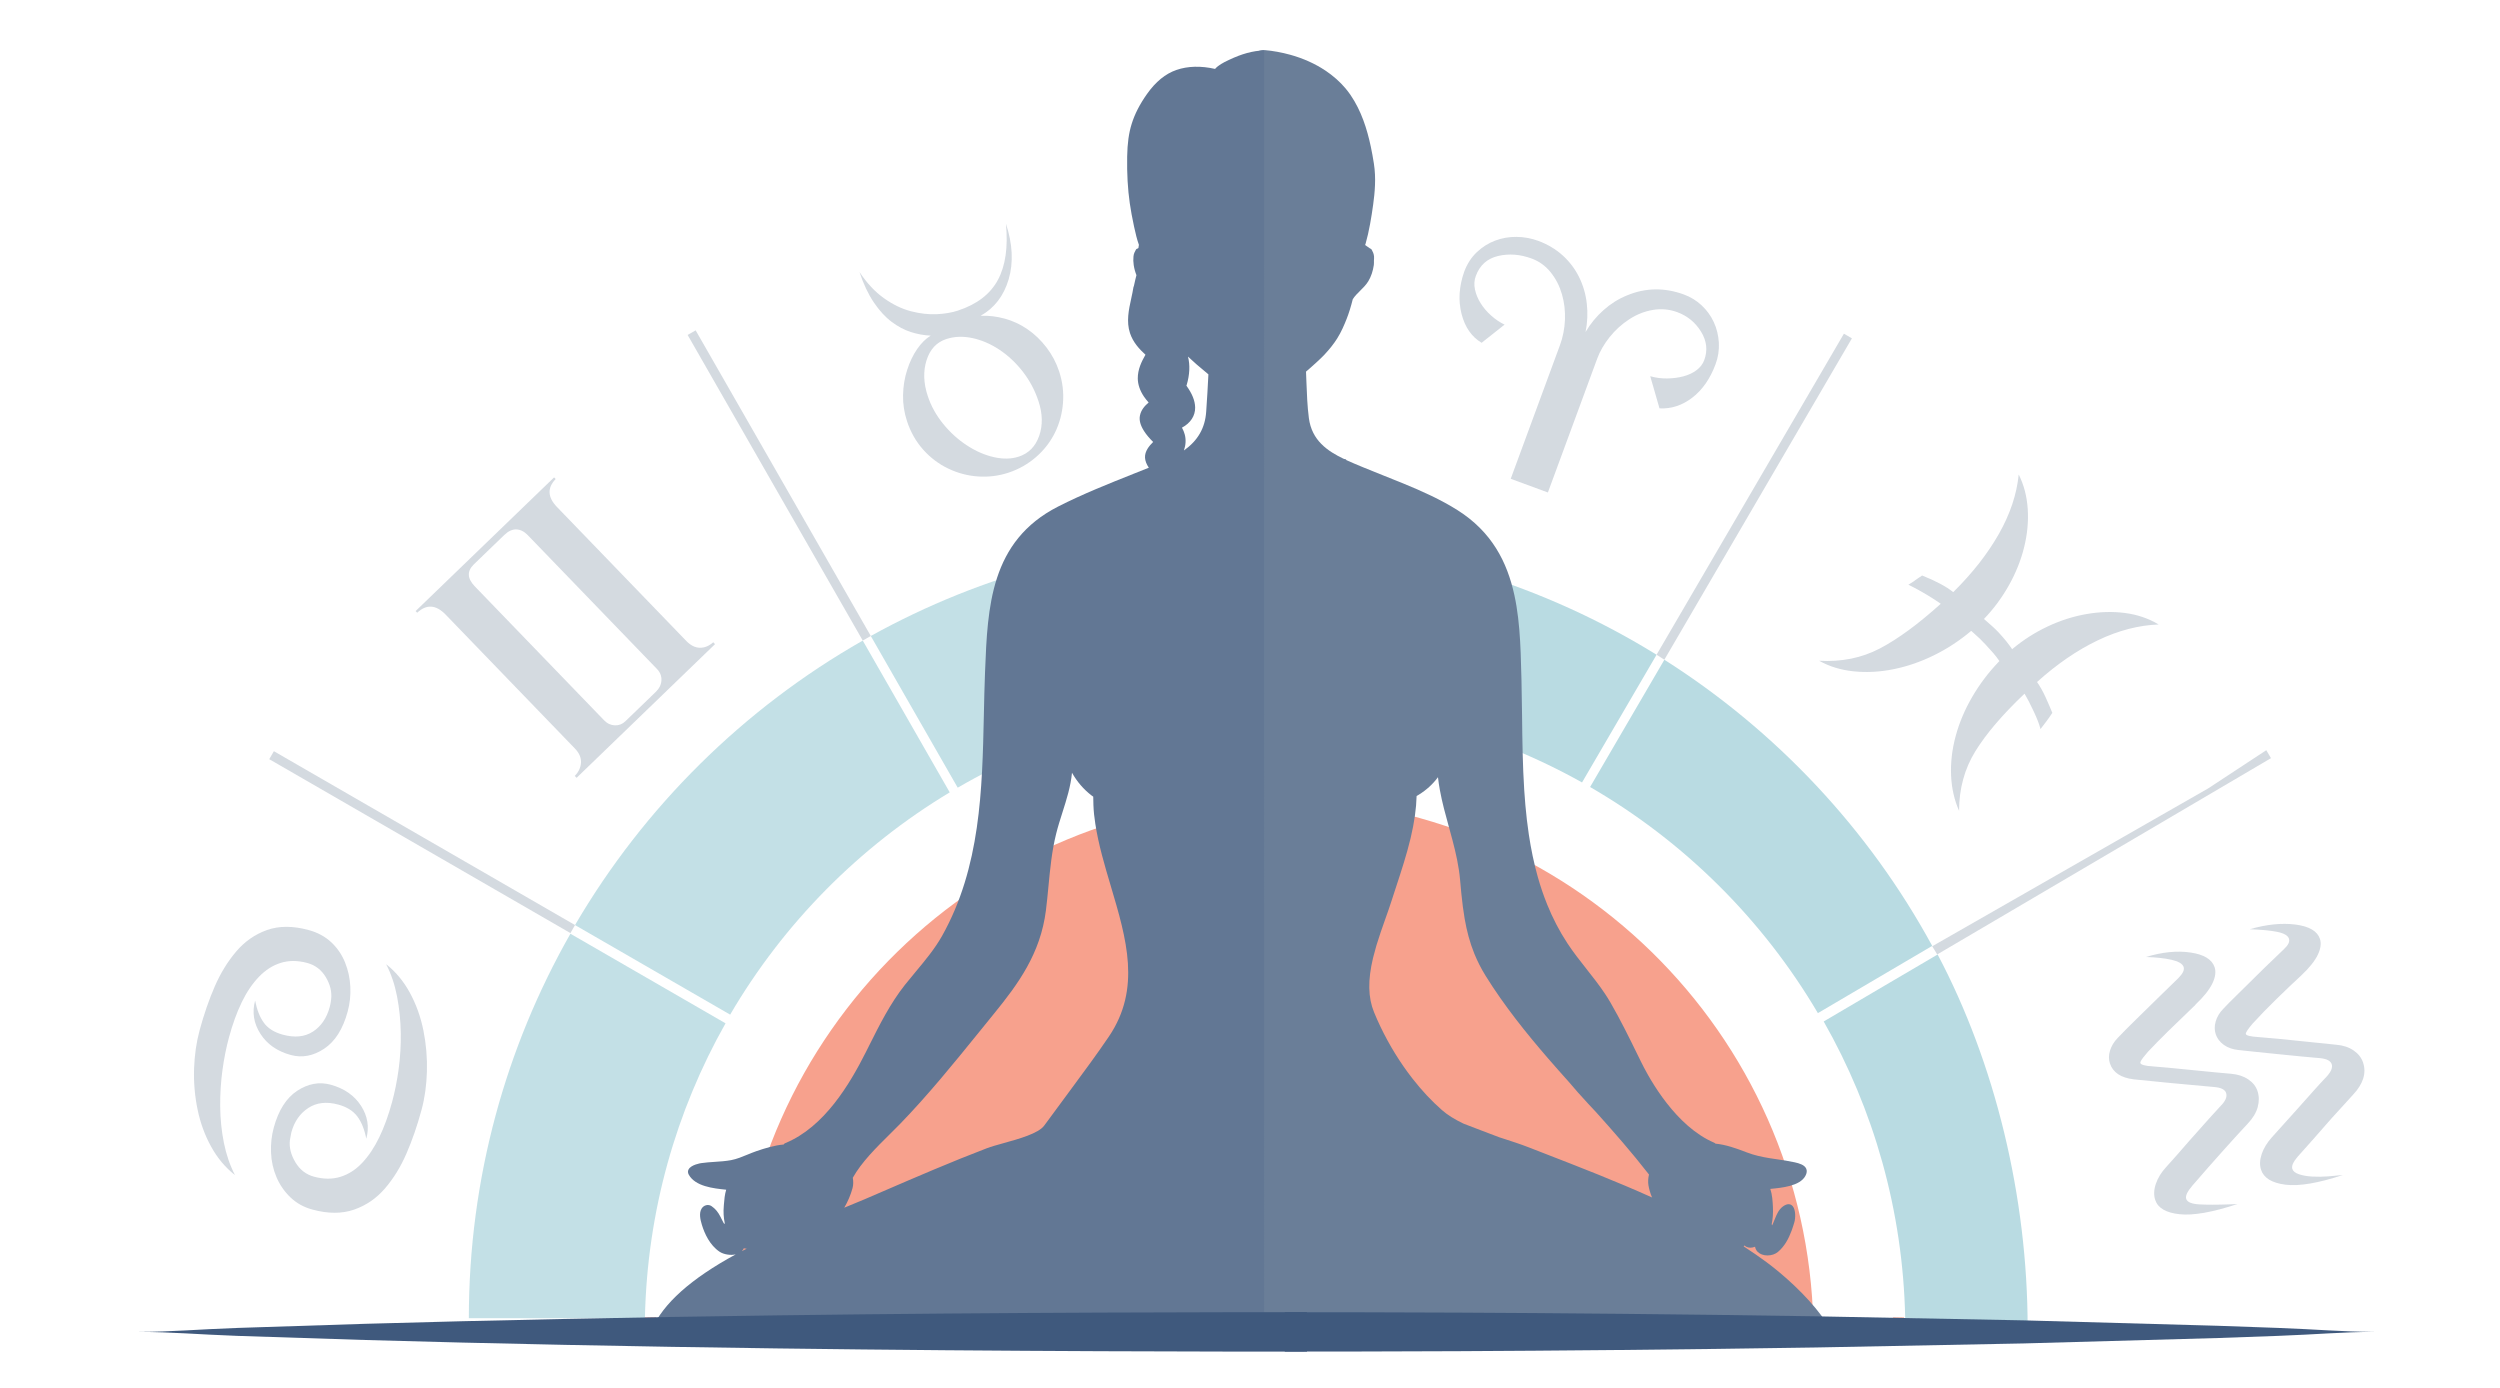 <?xml version="1.0" encoding="iso-8859-1"?>
<!-- Generator: Adobe Illustrator 19.2.1, SVG Export Plug-In . SVG Version: 6.00 Build 0)  -->
<svg version="1.1" id="Layer_1" xmlns="http://www.w3.org/2000/svg" xmlns:xlink="http://www.w3.org/1999/xlink" x="0px" y="0px"
	 viewBox="0 0 123.667 68.667" style="enable-background:new 0 0 123.667 68.667;" xml:space="preserve">
<g>
	<g>
		<g>
			<g>
				<g>
					<g>
						<path style="fill:none;" d="M33.424,65.174c-0.978,0.12-0.983,0.239-0.009,0.359h61.204c-0.976-0.12-0.981-0.239-0.009-0.359
							H33.424z"/>
						<path style="fill:#F1856E;" d="M32.449,65.174h-0.547c-0.002,0.12-0.007,0.239-0.009,0.359h0.546
							C32.441,65.413,32.446,65.294,32.449,65.174z"/>
						<path style="fill:#F1856E;" d="M93.644,65.533h0.551c-0.001-0.12-0.006-0.239-0.009-0.359h-0.551
							C93.637,65.294,93.642,65.413,93.644,65.533z"/>
						<path style="fill:#F7A18D;" d="M63.042,39.489c-14.527,0-26.334,11.59-26.658,26.008H89.7
							C89.376,51.079,77.569,39.489,63.042,39.489z"/>
						<g>
							<path style="opacity:0.85;fill:#CCD3DB;" d="M34.867,17.136l-0.455-0.794l-0.397,0.227l0.455,0.794l8.208,14.324
								c0.133-0.076,0.263-0.154,0.397-0.228L34.867,17.136z"/>
							<path style="opacity:0.85;fill:#CCD3DB;" d="M14.065,37.458l-0.517-0.299l-0.229,0.396l0.512,0.295l14.386,8.307
								c0.075-0.133,0.151-0.265,0.228-0.397L14.065,37.458z"/>
							<path style="opacity:0.85;fill:#B9DBE2;" d="M32.715,48.786l-1.247-0.72l-3.251-1.877
								c-3.193,5.612-5.025,12.098-5.025,19.017h8.71c0.111-5.293,1.544-10.261,3.988-14.586L32.715,48.786z"/>
							<path style="opacity:0.85;fill:#B9DBE2;" d="M45.501,35.694l1.874,3.27c4.48-2.606,9.671-4.128,15.212-4.208v-4.207v-1.102
								v-2.775c-0.29-0.006-0.578-0.022-0.87-0.022c-6.764,0-13.117,1.749-18.642,4.81l1.685,2.941L45.501,35.694z"/>
							<path style="opacity:0.85;fill:#B9DBE2;" d="M32.947,48.36l3.171,1.831c2.639-4.511,6.382-8.3,10.862-10.995l-1.868-3.259
								l-0.747-1.304l-1.688-2.946c-5.893,3.358-10.811,8.222-14.233,14.073l3.246,1.874L32.947,48.36z"/>
						</g>
						<g>
							<path style="opacity:0.85;fill:#CCD3DB;" d="M91.291,17.28l0.317-0.543l-0.395-0.231l-0.32,0.548l-8.948,15.333
								c0.13,0.08,0.257,0.165,0.385,0.247L91.291,17.28z"/>
							<path style="opacity:0.85;fill:#CCD3DB;" d="M112.01,37.697l0.328-0.193l-0.232-0.394L109.231,39l-13.652,7.81
								c0,0,0.177,0.269,0.248,0.404L112.01,37.697z"/>
							<path style="fill:#B9DBE2;" d="M93.639,48.513l-3.427,2.016c2.471,4.343,3.92,9.339,4.032,14.664l6.057,0.488
								c0-6.495-1.614-13.098-4.453-18.466l-1.278,0.752L93.639,48.513z"/>
							<path style="fill:#B9DBE2;" d="M80.775,35.301l-2.118,3.63c4.654,2.694,8.543,6.557,11.268,11.185l3.434-2.02l0.93-0.547
								l1.291-0.759c-3.141-5.772-7.72-10.644-13.249-14.154l-1.039,1.78L80.775,35.301z"/>
							<path style="fill:#B9DBE2;" d="M63.044,30.539v4.211c5.526,0,10.715,1.437,15.214,3.955l2.122-3.636l0.517-0.886l1.048-1.795
								c-5.527-3.417-11.982-5.47-18.901-5.705v2.759V30.539z"/>
						</g>
						<g style="opacity:0.85;">
							<path style="fill:#CCD3DB;" d="M83.714,19.669c-0.502,0.386-1.043,0.563-1.624,0.531l-0.458-1.589
								c0.269,0.076,0.546,0.113,0.832,0.11c0.286-0.003,0.555-0.038,0.808-0.104c0.253-0.067,0.47-0.169,0.652-0.307
								c0.182-0.138,0.308-0.303,0.379-0.494c0.178-0.482,0.125-0.952-0.157-1.41c-0.282-0.457-0.674-0.779-1.176-0.964
								c-0.392-0.144-0.795-0.181-1.208-0.111c-0.414,0.07-0.805,0.225-1.173,0.466c-0.368,0.241-0.69,0.533-0.965,0.877
								c-0.275,0.344-0.481,0.701-0.618,1.073l-2.437,6.614l-1.838-0.677l2.437-6.614c0.144-0.392,0.226-0.806,0.245-1.244
								c0.019-0.438-0.031-0.861-0.148-1.27c-0.118-0.408-0.304-0.771-0.558-1.087c-0.254-0.316-0.567-0.543-0.939-0.68
								c-0.573-0.211-1.128-0.253-1.665-0.126c-0.537,0.127-0.904,0.457-1.1,0.989c-0.078,0.211-0.091,0.434-0.041,0.669
								c0.05,0.235,0.145,0.464,0.286,0.687c0.14,0.223,0.316,0.427,0.527,0.613c0.211,0.186,0.428,0.332,0.652,0.437l-1.136,0.899
								c-0.496-0.297-0.827-0.775-0.994-1.436c-0.167-0.661-0.123-1.354,0.134-2.081c0.141-0.382,0.347-0.702,0.619-0.961
								c0.272-0.259,0.577-0.452,0.915-0.578c0.338-0.127,0.691-0.188,1.06-0.183c0.369,0.005,0.724,0.07,1.066,0.196
								c0.462,0.17,0.864,0.41,1.207,0.718c0.342,0.309,0.615,0.669,0.817,1.079c0.202,0.411,0.329,0.849,0.38,1.313
								c0.052,0.464,0.031,0.93-0.061,1.397c0.243-0.412,0.542-0.775,0.898-1.089c0.355-0.314,0.74-0.554,1.156-0.721
								c0.916-0.381,1.856-0.394,2.821-0.039c0.321,0.118,0.61,0.296,0.865,0.533s0.455,0.513,0.602,0.829
								c0.146,0.316,0.229,0.655,0.25,1.016c0.021,0.361-0.033,0.718-0.163,1.069C84.597,18.734,84.215,19.284,83.714,19.669z"/>
							<path style="fill:#CCD3DB;" d="M52.583,19.93c-0.041,0.527-0.174,1.018-0.4,1.476c-0.227,0.458-0.539,0.86-0.938,1.206
								c-0.399,0.346-0.852,0.603-1.361,0.77c-0.488,0.161-0.992,0.223-1.511,0.186c-0.52-0.037-1.014-0.17-1.484-0.398
								c-0.47-0.228-0.88-0.541-1.231-0.938c-0.351-0.397-0.614-0.86-0.788-1.389c-0.141-0.427-0.207-0.859-0.199-1.295
								c0.008-0.437,0.076-0.854,0.204-1.251c0.128-0.398,0.293-0.742,0.496-1.034c0.202-0.292,0.425-0.513,0.67-0.661
								c-0.332-0.015-0.658-0.073-0.98-0.176c-0.321-0.102-0.639-0.271-0.953-0.505c-0.314-0.235-0.609-0.557-0.886-0.967
								c-0.276-0.41-0.512-0.91-0.706-1.5c0.36,0.546,0.762,0.977,1.205,1.293c0.443,0.316,0.889,0.532,1.339,0.649
								c0.45,0.116,0.875,0.165,1.274,0.146c0.4-0.019,0.752-0.079,1.057-0.18c0.935-0.309,1.592-0.813,1.97-1.512
								c0.378-0.7,0.511-1.628,0.399-2.786c0.332,1.006,0.377,1.921,0.137,2.745c-0.241,0.823-0.704,1.427-1.389,1.811
								c0.389-0.016,0.785,0.031,1.188,0.14c0.402,0.11,0.779,0.284,1.128,0.524c0.35,0.24,0.663,0.54,0.939,0.899
								c0.276,0.36,0.487,0.758,0.631,1.195C52.56,18.887,52.624,19.404,52.583,19.93z M50.592,18.381
								c-0.342-0.439-0.73-0.801-1.162-1.087c-0.432-0.286-0.879-0.476-1.339-0.573c-0.46-0.096-0.888-0.079-1.285,0.052
								c-0.478,0.158-0.802,0.507-0.973,1.048c-0.171,0.541-0.151,1.132,0.061,1.772c0.161,0.488,0.413,0.943,0.755,1.366
								c0.342,0.423,0.733,0.779,1.172,1.067c0.439,0.289,0.887,0.485,1.344,0.588c0.457,0.103,0.868,0.094,1.234-0.027
								c0.488-0.161,0.823-0.503,1.006-1.025c0.183-0.522,0.172-1.094-0.033-1.714C51.195,19.309,50.934,18.82,50.592,18.381z"/>
							<path style="fill:#CCD3DB;" d="M28.522,38.476l-0.089-0.093c0.193-0.201,0.295-0.422,0.307-0.664
								c0.012-0.242-0.09-0.475-0.306-0.698l-6.39-6.619c-0.476-0.493-0.945-0.524-1.407-0.093l-0.078-0.081l6.85-6.613l0.078,0.081
								c-0.424,0.439-0.402,0.901,0.067,1.386l6.39,6.619c0.216,0.224,0.441,0.337,0.675,0.341c0.234,0.004,0.456-0.086,0.663-0.272
								l0.089,0.093L28.522,38.476z M26.111,26.476c-0.179-0.185-0.368-0.281-0.568-0.288c-0.201-0.007-0.401,0.086-0.601,0.279
								l-1.502,1.45c-0.347,0.335-0.33,0.698,0.049,1.091l6.39,6.619c0.156,0.162,0.334,0.246,0.535,0.254
								c0.2,0.007,0.374-0.06,0.52-0.201l1.502-1.45c0.177-0.171,0.271-0.362,0.283-0.574c0.011-0.212-0.061-0.399-0.217-0.56
								L26.111,26.476z"/>
							<path style="fill:#CCD3DB;" d="M20.278,49.114c0.31,0.573,0.533,1.193,0.667,1.862c0.135,0.669,0.192,1.345,0.173,2.027
								c-0.019,0.683-0.108,1.318-0.268,1.907c-0.21,0.775-0.457,1.49-0.741,2.145c-0.283,0.655-0.636,1.231-1.059,1.725
								c-0.423,0.495-0.934,0.847-1.535,1.056c-0.6,0.209-1.287,0.208-2.062-0.003c-0.424-0.115-0.785-0.316-1.084-0.602
								c-0.299-0.286-0.53-0.621-0.693-1.003c-0.162-0.382-0.252-0.787-0.269-1.213c-0.017-0.426,0.027-0.836,0.134-1.228
								c0.236-0.868,0.624-1.478,1.163-1.83c0.54-0.353,1.088-0.453,1.646-0.302c0.672,0.182,1.174,0.53,1.506,1.041
								c0.332,0.512,0.42,1.057,0.263,1.635c-0.087-0.456-0.234-0.823-0.441-1.101c-0.208-0.278-0.523-0.475-0.946-0.59
								c-0.578-0.157-1.073-0.1-1.486,0.171c-0.412,0.271-0.691,0.675-0.836,1.212c-0.011,0.041-0.023,0.105-0.035,0.19
								c-0.012,0.086-0.024,0.149-0.035,0.19c-0.041,0.355,0.049,0.718,0.27,1.088c0.221,0.371,0.528,0.609,0.92,0.716
								c0.475,0.129,0.913,0.132,1.313,0.007c0.4-0.124,0.76-0.356,1.079-0.697c0.32-0.34,0.601-0.763,0.844-1.268
								c0.243-0.505,0.453-1.083,0.629-1.734c0.137-0.506,0.246-1.048,0.325-1.626c0.079-0.577,0.114-1.175,0.105-1.794
								c-0.01-0.618-0.071-1.22-0.184-1.805c-0.113-0.585-0.293-1.117-0.54-1.594C19.575,48.069,19.967,48.541,20.278,49.114z
								 M16.383,46.608c0.301,0.281,0.529,0.615,0.685,1.001c0.156,0.386,0.243,0.79,0.262,1.211
								c0.019,0.421-0.025,0.828-0.132,1.22c-0.236,0.868-0.624,1.481-1.165,1.838c-0.541,0.358-1.09,0.461-1.648,0.309
								c-0.672-0.182-1.173-0.532-1.504-1.049c-0.331-0.517-0.418-1.065-0.261-1.643c0.087,0.456,0.231,0.823,0.434,1.1
								c0.202,0.277,0.515,0.473,0.938,0.588c0.589,0.16,1.085,0.109,1.489-0.153c0.404-0.262,0.68-0.666,0.829-1.214
								c0.034-0.124,0.057-0.251,0.07-0.38c0.044-0.365-0.043-0.73-0.26-1.094c-0.217-0.364-0.522-0.599-0.915-0.706
								c-0.475-0.129-0.913-0.131-1.313-0.007c-0.4,0.124-0.762,0.356-1.087,0.695c-0.325,0.339-0.608,0.758-0.849,1.258
								c-0.241,0.5-0.45,1.076-0.627,1.727c-0.138,0.506-0.246,1.048-0.325,1.626c-0.079,0.578-0.117,1.175-0.112,1.791
								s0.065,1.219,0.183,1.805c0.118,0.587,0.301,1.119,0.548,1.596c-0.475-0.373-0.869-0.843-1.181-1.411
								c-0.312-0.567-0.536-1.183-0.671-1.846c-0.136-0.663-0.193-1.334-0.17-2.009c0.023-0.676,0.114-1.309,0.274-1.897
								c0.213-0.785,0.461-1.505,0.745-2.16c0.284-0.655,0.637-1.233,1.062-1.733c0.424-0.5,0.934-0.855,1.529-1.066
								c0.595-0.21,1.28-0.21,2.055,0.001C15.71,46.126,16.082,46.327,16.383,46.608z"/>
							<path style="fill:#CCD3DB;" d="M96.514,38.357c-0.027-0.633,0.048-1.281,0.226-1.943c0.178-0.662,0.452-1.312,0.824-1.949
								c0.371-0.637,0.819-1.226,1.341-1.765c-0.101-0.145-0.201-0.274-0.298-0.388c-0.098-0.114-0.228-0.258-0.39-0.431
								c-0.111-0.119-0.205-0.215-0.282-0.289c-0.077-0.073-0.219-0.202-0.425-0.386c-0.574,0.484-1.19,0.888-1.846,1.21
								c-0.657,0.322-1.324,0.552-2.001,0.688c-0.677,0.136-1.333,0.171-1.968,0.105c-0.635-0.066-1.204-0.24-1.707-0.523
								c1.103,0.064,2.104-0.138,3-0.607c0.896-0.469,1.901-1.207,3.015-2.212c-0.207-0.149-0.454-0.307-0.74-0.477
								c-0.286-0.169-0.573-0.325-0.86-0.467c0.135-0.075,0.298-0.185,0.489-0.328c0.072-0.051,0.136-0.093,0.19-0.126
								c0.68,0.271,1.193,0.545,1.538,0.823c0.943-0.932,1.695-1.89,2.255-2.875c0.56-0.985,0.888-1.967,0.984-2.945
								c0.257,0.513,0.405,1.08,0.446,1.701c0.041,0.621-0.019,1.254-0.178,1.898c-0.159,0.645-0.411,1.273-0.755,1.885
								c-0.344,0.612-0.755,1.166-1.232,1.663c0.326,0.277,0.567,0.497,0.72,0.662c0.273,0.292,0.498,0.57,0.674,0.833
								c0.537-0.45,1.121-0.824,1.75-1.121c0.629-0.297,1.271-0.503,1.926-0.617c0.654-0.114,1.287-0.133,1.899-0.054
								c0.612,0.078,1.169,0.268,1.672,0.569c-0.992,0.036-1.996,0.298-3.013,0.785c-1.017,0.487-2.018,1.174-3.003,2.06
								c0.152,0.218,0.289,0.461,0.413,0.731c0.123,0.27,0.238,0.535,0.344,0.795c-0.084,0.13-0.177,0.264-0.279,0.402
								c-0.102,0.138-0.204,0.272-0.306,0.401c-0.054-0.223-0.168-0.519-0.341-0.887c-0.173-0.369-0.323-0.657-0.448-0.865
								c-1.088,1.033-1.9,1.983-2.434,2.849c-0.534,0.866-0.803,1.848-0.805,2.945C96.673,39.572,96.541,38.99,96.514,38.357z"/>
							<path style="fill:#CCD3DB;" d="M107.819,60.064c-0.673-0.072-1.074-0.306-1.206-0.703c-0.08-0.24-0.07-0.507,0.03-0.8
								c0.099-0.294,0.272-0.574,0.52-0.841c0.289-0.316,0.671-0.75,1.148-1.302c0.48-0.542,0.814-0.916,1-1.122
								c0.186-0.207,0.364-0.402,0.535-0.586c0.243-0.243,0.334-0.458,0.272-0.646c-0.055-0.167-0.25-0.264-0.584-0.293
								c-0.25-0.021-0.626-0.056-1.128-0.103c-0.502-0.048-0.864-0.081-1.084-0.1c-0.221-0.019-0.529-0.05-0.925-0.092
								c-0.396-0.042-0.678-0.07-0.844-0.084c-0.64-0.077-1.034-0.34-1.182-0.789c-0.066-0.198-0.064-0.41,0.006-0.636
								c0.07-0.226,0.195-0.433,0.376-0.62c0.275-0.288,0.57-0.586,0.885-0.893c0.315-0.307,0.712-0.697,1.193-1.169
								c0.439-0.423,0.744-0.722,0.919-0.895c0.226-0.226,0.315-0.411,0.267-0.557c-0.052-0.156-0.247-0.274-0.586-0.353
								c-0.339-0.079-0.766-0.125-1.28-0.14c0.81-0.246,1.547-0.32,2.211-0.221c0.664,0.098,1.059,0.34,1.187,0.726
								c0.076,0.229,0.038,0.5-0.113,0.81c-0.152,0.311-0.426,0.654-0.823,1.029l-0.01,0.021c-0.501,0.479-0.944,0.907-1.328,1.283
								c-0.385,0.377-0.727,0.724-1.026,1.044l-0.099,0.12c-0.202,0.229-0.292,0.375-0.271,0.437
								c0.028,0.083,0.231,0.138,0.61,0.162c0.344,0.025,0.971,0.083,1.882,0.175c0.935,0.095,1.598,0.158,1.991,0.19
								c0.333,0.028,0.616,0.12,0.847,0.275c0.231,0.155,0.385,0.347,0.461,0.577c0.083,0.25,0.087,0.515,0.012,0.795
								c-0.075,0.28-0.242,0.555-0.499,0.826c-0.317,0.337-0.722,0.781-1.216,1.333c-0.494,0.552-1.001,1.128-1.519,1.729
								c-0.251,0.292-0.352,0.51-0.303,0.656c0.052,0.156,0.261,0.246,0.628,0.269c0.367,0.023,0.882,0.023,1.546-0.001
								c0.149-0.003,0.269-0.009,0.36-0.015C109.442,59.968,108.491,60.136,107.819,60.064z M113.057,58.603
								c-0.671-0.084-1.074-0.33-1.209-0.737c-0.076-0.229-0.066-0.488,0.03-0.774c0.096-0.287,0.262-0.562,0.499-0.826
								c0.23-0.25,0.653-0.72,1.269-1.411c0.337-0.378,0.616-0.691,0.836-0.937c0.219-0.246,0.419-0.463,0.6-0.651
								c0.23-0.25,0.317-0.458,0.261-0.625s-0.244-0.266-0.568-0.298c-0.309-0.025-0.611-0.052-0.904-0.082
								c-0.294-0.03-0.71-0.071-1.248-0.124c-0.539-0.053-0.892-0.089-1.061-0.108c-0.169-0.019-0.439-0.048-0.81-0.087
								c-0.299-0.028-0.547-0.114-0.745-0.256c-0.198-0.143-0.332-0.319-0.401-0.527c-0.066-0.198-0.066-0.409-0.002-0.633
								c0.065-0.224,0.187-0.43,0.368-0.617c0.17-0.184,0.396-0.412,0.676-0.684c0.28-0.273,0.577-0.565,0.89-0.877
								c0.313-0.312,0.606-0.598,0.879-0.856c0.273-0.259,0.462-0.44,0.566-0.544c0.212-0.198,0.294-0.37,0.246-0.516
								c-0.052-0.156-0.246-0.269-0.581-0.337c-0.335-0.068-0.79-0.111-1.363-0.129c0.834-0.242,1.59-0.319,2.268-0.232
								c0.677,0.088,1.08,0.325,1.208,0.71c0.073,0.219,0.038,0.48-0.105,0.782c-0.143,0.302-0.413,0.641-0.809,1.016
								c-0.372,0.343-0.78,0.73-1.221,1.161c-0.442,0.43-0.828,0.828-1.159,1.192l-0.026,0.026
								c-0.251,0.292-0.366,0.469-0.345,0.531c0.024,0.073,0.226,0.122,0.605,0.147c0.285,0.021,0.604,0.048,0.956,0.082
								c0.352,0.033,0.727,0.071,1.123,0.114c0.841,0.091,1.44,0.153,1.798,0.185c0.333,0.028,0.616,0.122,0.849,0.283
								c0.233,0.16,0.389,0.36,0.468,0.6c0.173,0.521,0.007,1.051-0.497,1.589c-0.16,0.181-0.379,0.421-0.655,0.721
								c-0.277,0.3-0.503,0.552-0.679,0.755c-0.176,0.203-0.394,0.452-0.655,0.747c-0.261,0.295-0.51,0.574-0.746,0.838
								c-0.226,0.26-0.315,0.463-0.267,0.61c0.038,0.115,0.148,0.203,0.331,0.264c0.182,0.061,0.4,0.099,0.654,0.113
								c0.253,0.014,0.516,0.011,0.787-0.009c0.271-0.021,0.513-0.043,0.725-0.067C114.673,58.527,113.727,58.687,113.057,58.603z"
								/>
						</g>
						<g>
							<path style="fill:#6A7E98;" d="M90.521,65.709c-0.041-0.068-0.08-0.137-0.124-0.205c-0.181-0.276-0.381-0.543-0.591-0.797
								c-0.21-0.254-0.429-0.494-0.647-0.718c-0.544-0.559-1.08-1.011-1.44-1.297c-0.144-0.114-0.26-0.202-0.338-0.259
								c-0.17-0.126-0.348-0.253-0.535-0.382c-0.187-0.129-0.384-0.261-0.592-0.396h0h0c0.015-0.016,0.029-0.032,0.042-0.048
								c0.031,0.031,0.066,0.056,0.104,0.074c0.115,0.055,0.26,0.053,0.417-0.009c0.016,0.096,0.059,0.181,0.127,0.251
								c0.112,0.114,0.29,0.18,0.487,0.18c0.196,0,0.384-0.063,0.515-0.172c0.331-0.275,0.533-0.656,0.681-1.058
								c0.049-0.134,0.093-0.271,0.133-0.406c0.016-0.052,0.028-0.116,0.035-0.186s0.01-0.145,0.006-0.22
								c-0.008-0.15-0.042-0.296-0.114-0.388c-0.028-0.035-0.06-0.061-0.095-0.079c-0.036-0.018-0.075-0.026-0.117-0.026
								c-0.084,0.001-0.18,0.038-0.283,0.115c-0.1,0.074-0.174,0.169-0.233,0.267c-0.058,0.099-0.101,0.202-0.139,0.294
								l-0.122,0.293c-0.011,0.027-0.023,0.053-0.037,0.079c-0.006-0.016-0.013-0.036-0.02-0.061
								c0.054-0.252,0.074-0.537,0.06-0.847c-0.013-0.288-0.034-0.614-0.129-0.897l0,0l0,0l0.009-0.001
								c0.072-0.007,0.149-0.015,0.229-0.023c0.08-0.009,0.162-0.019,0.246-0.03c0.167-0.024,0.339-0.055,0.501-0.1
								c0.324-0.09,0.611-0.236,0.748-0.484c0.039-0.07,0.061-0.136,0.068-0.198s-0.003-0.119-0.028-0.172
								c-0.043-0.09-0.127-0.154-0.229-0.202c-0.102-0.048-0.221-0.079-0.337-0.105c-0.151-0.033-0.299-0.06-0.444-0.084
								c-0.145-0.024-0.287-0.045-0.427-0.065c-0.127-0.019-0.253-0.037-0.377-0.057c-0.374-0.061-0.742-0.138-1.129-0.287
								c-0.259-0.1-0.516-0.196-0.773-0.272c-0.257-0.077-0.513-0.134-0.771-0.159c-0.015-0.019-0.035-0.034-0.059-0.044
								c-0.118-0.05-0.234-0.107-0.347-0.168c-0.454-0.245-0.868-0.57-1.239-0.932c-0.743-0.724-1.317-1.595-1.697-2.264
								c-0.142-0.251-0.257-0.474-0.343-0.649l-0.151-0.307c-0.211-0.432-0.426-0.871-0.65-1.308
								c-0.224-0.438-0.457-0.874-0.703-1.3c-0.086-0.148-0.177-0.294-0.272-0.437c-0.285-0.428-0.605-0.834-0.917-1.229
								c-0.161-0.204-0.325-0.412-0.485-0.624c-0.16-0.212-0.315-0.428-0.46-0.648c-0.403-0.614-0.732-1.255-1-1.918
								c-0.179-0.442-0.332-0.894-0.462-1.353c-0.195-0.689-0.339-1.396-0.447-2.114c-0.036-0.239-0.067-0.48-0.096-0.722
								c-0.056-0.484-0.098-0.971-0.13-1.461c-0.079-1.225-0.094-2.466-0.108-3.693c-0.007-0.58-0.014-1.153-0.028-1.715
								l-0.006-0.223c-0.019-0.778-0.038-1.562-0.103-2.331c-0.016-0.192-0.035-0.383-0.058-0.573
								c-0.045-0.38-0.105-0.754-0.185-1.121c-0.359-1.649-1.123-3.135-2.815-4.204c-0.825-0.521-1.751-0.938-2.686-1.321
								c-0.311-0.128-0.624-0.252-0.933-0.375c-0.175-0.07-0.345-0.139-0.518-0.209c-0.173-0.069-0.349-0.139-0.518-0.209
								l-0.082-0.034c-0.25-0.104-0.508-0.211-0.755-0.324c-0.008-0.02-0.027-0.037-0.048-0.047
								c-0.022-0.01-0.046-0.013-0.066-0.007c-0.414-0.198-0.814-0.428-1.129-0.748c-0.158-0.16-0.294-0.341-0.399-0.552
								c-0.106-0.211-0.181-0.451-0.217-0.727c-0.038-0.292-0.063-0.59-0.081-0.888c-0.018-0.298-0.029-0.596-0.04-0.89
								c-0.007-0.172-0.013-0.344-0.02-0.515c0-0.002,0-0.003,0-0.005l0,0l0,0c0.101-0.087,0.197-0.171,0.288-0.252
								c0.091-0.081,0.176-0.158,0.254-0.229c0.156-0.143,0.282-0.266,0.368-0.357c0.13-0.139,0.246-0.274,0.351-0.407
								c0.105-0.133,0.199-0.265,0.282-0.397c0.202-0.32,0.352-0.675,0.472-0.98c0.053-0.137,0.104-0.281,0.153-0.439
								c0.049-0.158,0.097-0.33,0.145-0.521c0.048-0.078,0.106-0.149,0.168-0.218c0.063-0.069,0.131-0.136,0.201-0.205
								c0.146-0.144,0.296-0.293,0.403-0.472c0.068-0.113,0.124-0.237,0.169-0.37c0.045-0.133,0.079-0.277,0.101-0.428
								c0.01-0.068,0.004-0.142,0.005-0.213c0.002-0.071,0.012-0.14,0.005-0.213c-0.006-0.07-0.023-0.129-0.044-0.184
								c-0.021-0.054-0.048-0.103-0.074-0.151c-0.009-0.016-0.021-0.028-0.036-0.037c-0.015-0.009-0.032-0.016-0.05-0.023
								c-0.002-0.002-0.005-0.004-0.007-0.006l-0.233-0.162c0.009-0.012,0.016-0.026,0.02-0.041c0.093-0.326,0.166-0.658,0.227-0.99
								c0.031-0.166,0.058-0.331,0.084-0.494c0.025-0.164,0.049-0.326,0.071-0.485c0.038-0.28,0.076-0.605,0.089-0.949
								c0.007-0.172,0.008-0.35-0.001-0.529s-0.025-0.361-0.054-0.542c-0.043-0.273-0.093-0.557-0.154-0.844
								c-0.092-0.432-0.209-0.873-0.369-1.303c-0.16-0.43-0.364-0.85-0.628-1.238c-0.079-0.116-0.165-0.229-0.257-0.338
								c-0.276-0.327-0.609-0.62-0.988-0.874c-0.253-0.169-0.526-0.32-0.817-0.451c-0.291-0.131-0.599-0.243-0.922-0.332
								c-0.424-0.117-0.848-0.195-1.266-0.231c-0.333-0.029-0.66,0.275-0.979,0.299c-0.01,0.001-0.019,0.017-0.029,0.018v62.916
								H90.521z M67.92,47.386c0.026-0.1,0.056-0.207,0.084-0.311c0.028-0.104,0.054-0.204,0.084-0.311
								c0.067-0.222,0.139-0.441,0.213-0.659c0.074-0.217,0.15-0.432,0.225-0.643c0.112-0.316,0.218-0.615,0.311-0.905
								c0.073-0.228,0.148-0.456,0.223-0.685c0.256-0.78,0.521-1.587,0.713-2.39c0.004-0.009,0.011-0.025,0.011-0.046
								c0.18-0.76,0.275-1.434,0.291-2.06l0.006-0.003c0.034-0.02,0.068-0.039,0.101-0.06c0.377-0.232,0.696-0.523,0.95-0.867
								c0.023,0.209,0.054,0.417,0.092,0.624c0.113,0.621,0.281,1.232,0.446,1.829c0.059,0.214,0.118,0.43,0.176,0.647
								c0.172,0.652,0.323,1.319,0.381,1.995c0.02,0.229,0.04,0.452,0.062,0.669c0.044,0.434,0.095,0.846,0.164,1.243
								c0.104,0.596,0.249,1.158,0.474,1.714c0.15,0.37,0.334,0.737,0.565,1.109c0.917,1.476,2.015,2.842,3.076,4.068
								c0.354,0.409,0.703,0.802,1.04,1.178c0.289,0.347,0.604,0.698,0.966,1.089c0.121,0.13,0.247,0.265,0.379,0.405
								c0.431,0.48,0.874,0.979,1.315,1.494c0.441,0.515,0.88,1.047,1.302,1.59c-0.022,0.095-0.035,0.189-0.04,0.279
								c-0.004,0.09,0,0.176,0.014,0.256c0.017,0.101,0.04,0.201,0.07,0.3c0.029,0.1,0.065,0.2,0.108,0.3l0,0l0,0
								c-0.442-0.2-0.887-0.393-1.333-0.582c-0.893-0.378-1.793-0.738-2.685-1.087c-0.446-0.175-0.89-0.347-1.331-0.518
								l-0.769-0.299c-0.377-0.147-0.786-0.28-1.221-0.421l-0.22-0.071l-0.506-0.192c-0.232-0.088-0.455-0.173-0.666-0.254
								c-0.211-0.081-0.412-0.158-0.601-0.231c-0.221-0.106-0.418-0.214-0.594-0.324c-0.088-0.055-0.17-0.111-0.247-0.168
								c-0.077-0.057-0.15-0.115-0.217-0.174c-0.511-0.446-1.002-0.973-1.458-1.557c-0.152-0.195-0.3-0.396-0.443-0.602
								c-0.287-0.413-0.555-0.847-0.8-1.297c-0.245-0.449-0.467-0.913-0.66-1.385c-0.075-0.182-0.132-0.372-0.171-0.572
								c-0.039-0.2-0.061-0.409-0.065-0.631C67.726,48.429,67.788,47.939,67.92,47.386z"/>
							<path style="fill:#627794;" d="M62.532,2.492c-0.572,0.02-1.114,0.175-1.727,0.466l-0.051,0.024
								c-0.239,0.113-0.484,0.239-0.649,0.427c-0.696-0.159-1.352-0.142-1.907,0.05c-0.552,0.191-1.03,0.582-1.462,1.194
								c-0.357,0.505-0.603,0.987-0.755,1.473c-0.143,0.458-0.212,0.96-0.224,1.627c-0.014,0.829,0.029,1.601,0.129,2.297
								c0.05,0.348,0.118,0.722,0.209,1.143l0.011,0.05c0.068,0.31,0.132,0.59,0.232,0.868l-0.004,0.026
								c-0.005,0.035-0.009,0.07-0.017,0.105c-0.002,0.01-0.003,0.019-0.003,0.028l-0.015,0.008
								c-0.006,0.003-0.012,0.008-0.018,0.015l-0.002-0.003c-0.03,0.01-0.068,0.024-0.088,0.059
								c-0.054,0.096-0.109,0.196-0.122,0.335c-0.014,0.143-0.01,0.287,0.012,0.427c0.025,0.171,0.071,0.339,0.135,0.501
								c-0.028,0.106-0.077,0.298-0.128,0.544c-0.009,0.011-0.016,0.024-0.018,0.038c-0.028,0.186-0.071,0.379-0.111,0.565
								c-0.123,0.564-0.251,1.147-0.062,1.72c0.151,0.457,0.466,0.796,0.765,1.068c-0.199,0.349-0.383,0.728-0.38,1.176
								c0.003,0.294,0.107,0.601,0.301,0.889c0.066,0.098,0.144,0.196,0.236,0.299c-0.189,0.16-0.375,0.364-0.431,0.651
								c-0.044,0.225,0.021,0.472,0.2,0.755c0.123,0.195,0.271,0.362,0.454,0.546c-0.2,0.197-0.42,0.462-0.402,0.779
								c0.009,0.159,0.071,0.321,0.188,0.494c-0.234,0.094-0.47,0.188-0.705,0.281c-1.263,0.503-2.569,1.022-3.787,1.643
								c-3.353,1.71-3.483,4.972-3.607,8.127l-0.002,0.035c-0.028,0.709-0.044,1.436-0.059,2.139
								c-0.081,3.708-0.164,7.541-2.065,10.931c-0.358,0.638-0.839,1.215-1.304,1.773c-0.181,0.217-0.362,0.434-0.537,0.655
								c-0.726,0.918-1.256,1.977-1.768,3l-0.168,0.335c-0.779,1.546-2.04,3.694-3.987,4.494c-0.034,0.014-0.06,0.037-0.075,0.066
								c-0.46,0.04-0.92,0.182-1.35,0.329c-0.151,0.052-0.3,0.114-0.445,0.173c-0.26,0.108-0.529,0.219-0.805,0.271
								c-0.261,0.049-0.538,0.068-0.805,0.085c-0.223,0.015-0.453,0.03-0.677,0.063c-0.02,0.003-0.493,0.075-0.62,0.31
								c-0.031,0.058-0.055,0.151,0.011,0.266c0.329,0.575,1.199,0.673,1.849,0.739c-0.074,0.236-0.095,0.504-0.111,0.705
								l-0.008,0.1c-0.026,0.288-0.01,0.574,0.048,0.852c-0.008,0.019-0.016,0.031-0.021,0.04c-0.009-0.011-0.023-0.03-0.04-0.06
								c-0.039-0.07-0.074-0.142-0.11-0.214l-0.039-0.079c-0.118-0.237-0.259-0.406-0.445-0.532c-0.162-0.11-0.386-0.05-0.491,0.123
								c-0.135,0.224-0.067,0.534,0.016,0.808c0.13,0.423,0.386,0.997,0.871,1.323c0.205,0.138,0.553,0.192,0.802,0.132
								c-2.219,1.206-3.592,2.433-4.147,3.707l30.284,0.024V2.492z M36.699,61.89c0.041-0.041,0.073-0.089,0.096-0.142
								c0.049,0.013,0.096,0.02,0.142,0.021C36.853,61.812,36.775,61.851,36.699,61.89z M54.855,51.272
								c-0.583,0.862-1.217,1.718-1.829,2.546l-1.374,1.864c-0.286,0.387-1.244,0.653-2.014,0.867
								c-0.315,0.088-0.613,0.171-0.823,0.251c-1.747,0.668-3.488,1.42-5.172,2.147l-0.895,0.386
								c-0.321,0.138-0.641,0.27-0.985,0.408c0.18-0.31,0.318-0.635,0.409-0.968c0.042-0.153,0.046-0.326,0.013-0.513
								c0.434-0.775,1.173-1.505,1.826-2.15c0.182-0.179,0.357-0.353,0.519-0.52c1.399-1.445,2.662-3.006,3.884-4.514
								c0.246-0.304,0.493-0.609,0.741-0.914c1.208-1.482,2.314-2.988,2.583-5.125c0.05-0.397,0.088-0.797,0.125-1.185
								c0.082-0.859,0.166-1.747,0.383-2.615c0.089-0.358,0.203-0.713,0.312-1.057c0.2-0.627,0.406-1.274,0.47-1.955
								c0.251,0.446,0.577,0.825,0.971,1.127c0.022,0.017,0.046,0.033,0.07,0.049l0.01,0.007c-0.001,0.138,0.003,0.276,0.009,0.414
								c0.011,0.304,0.042,0.609,0.094,0.931c0.155,1.026,0.466,2.071,0.767,3.082C55.724,46.441,56.457,48.904,54.855,51.272z
								 M59.666,20.369c-0.056,0.805-0.408,1.42-1.101,1.915c0.095-0.277,0.108-0.545,0.039-0.798
								c-0.03-0.11-0.075-0.219-0.136-0.331c0.425-0.227,0.661-0.588,0.652-1.002c-0.007-0.332-0.144-0.674-0.432-1.075
								c0.006-0.01,0.01-0.021,0.013-0.032c0.151-0.509,0.172-0.994,0.065-1.406c0.219,0.211,0.59,0.535,1.01,0.878
								C59.747,19.117,59.71,19.739,59.666,20.369z"/>
						</g>
						<g>
							<g>
								<g>
									<path style="fill:#3F597D;" d="M112.663,65.687c-0.542-0.019-1.627-0.058-2.95-0.105c-2.992-0.084-6.253-0.175-9.609-0.268
										c-3.385-0.066-6.867-0.134-10.271-0.2c-13.618-0.219-25.062-0.202-25.062-0.202s-0.431-0.001-1.218-0.002v1.949
										c0.787-0.001,1.218-0.002,1.218-0.002s11.445,0.017,25.062-0.202c3.405-0.066,6.886-0.134,10.271-0.2
										c3.357-0.094,6.618-0.185,9.609-0.268c1.323-0.047,2.408-0.086,2.95-0.105c2.002-0.074,3.138-0.193,4.811-0.198
										C115.801,65.878,114.666,65.76,112.663,65.687z"/>
								</g>
								<g>
									<path style="fill:#3F597D;" d="M38.433,65.067c-6.942,0.092-14.198,0.239-20.35,0.417c-2.834,0.091-5.159,0.167-6.32,0.204
										c-2.041,0.073-3.198,0.191-4.904,0.197c1.705,0.005,2.863,0.124,4.904,0.197c1.161,0.038,3.486,0.112,6.32,0.204
										c6.152,0.178,13.408,0.325,20.35,0.416c11.297,0.154,22.714,0.161,26.22,0.158V64.91
										C61.148,64.907,49.73,64.913,38.433,65.067z"/>
								</g>
							</g>
						</g>
					</g>
				</g>
			</g>
		</g>
	</g>
</g>
</svg>
